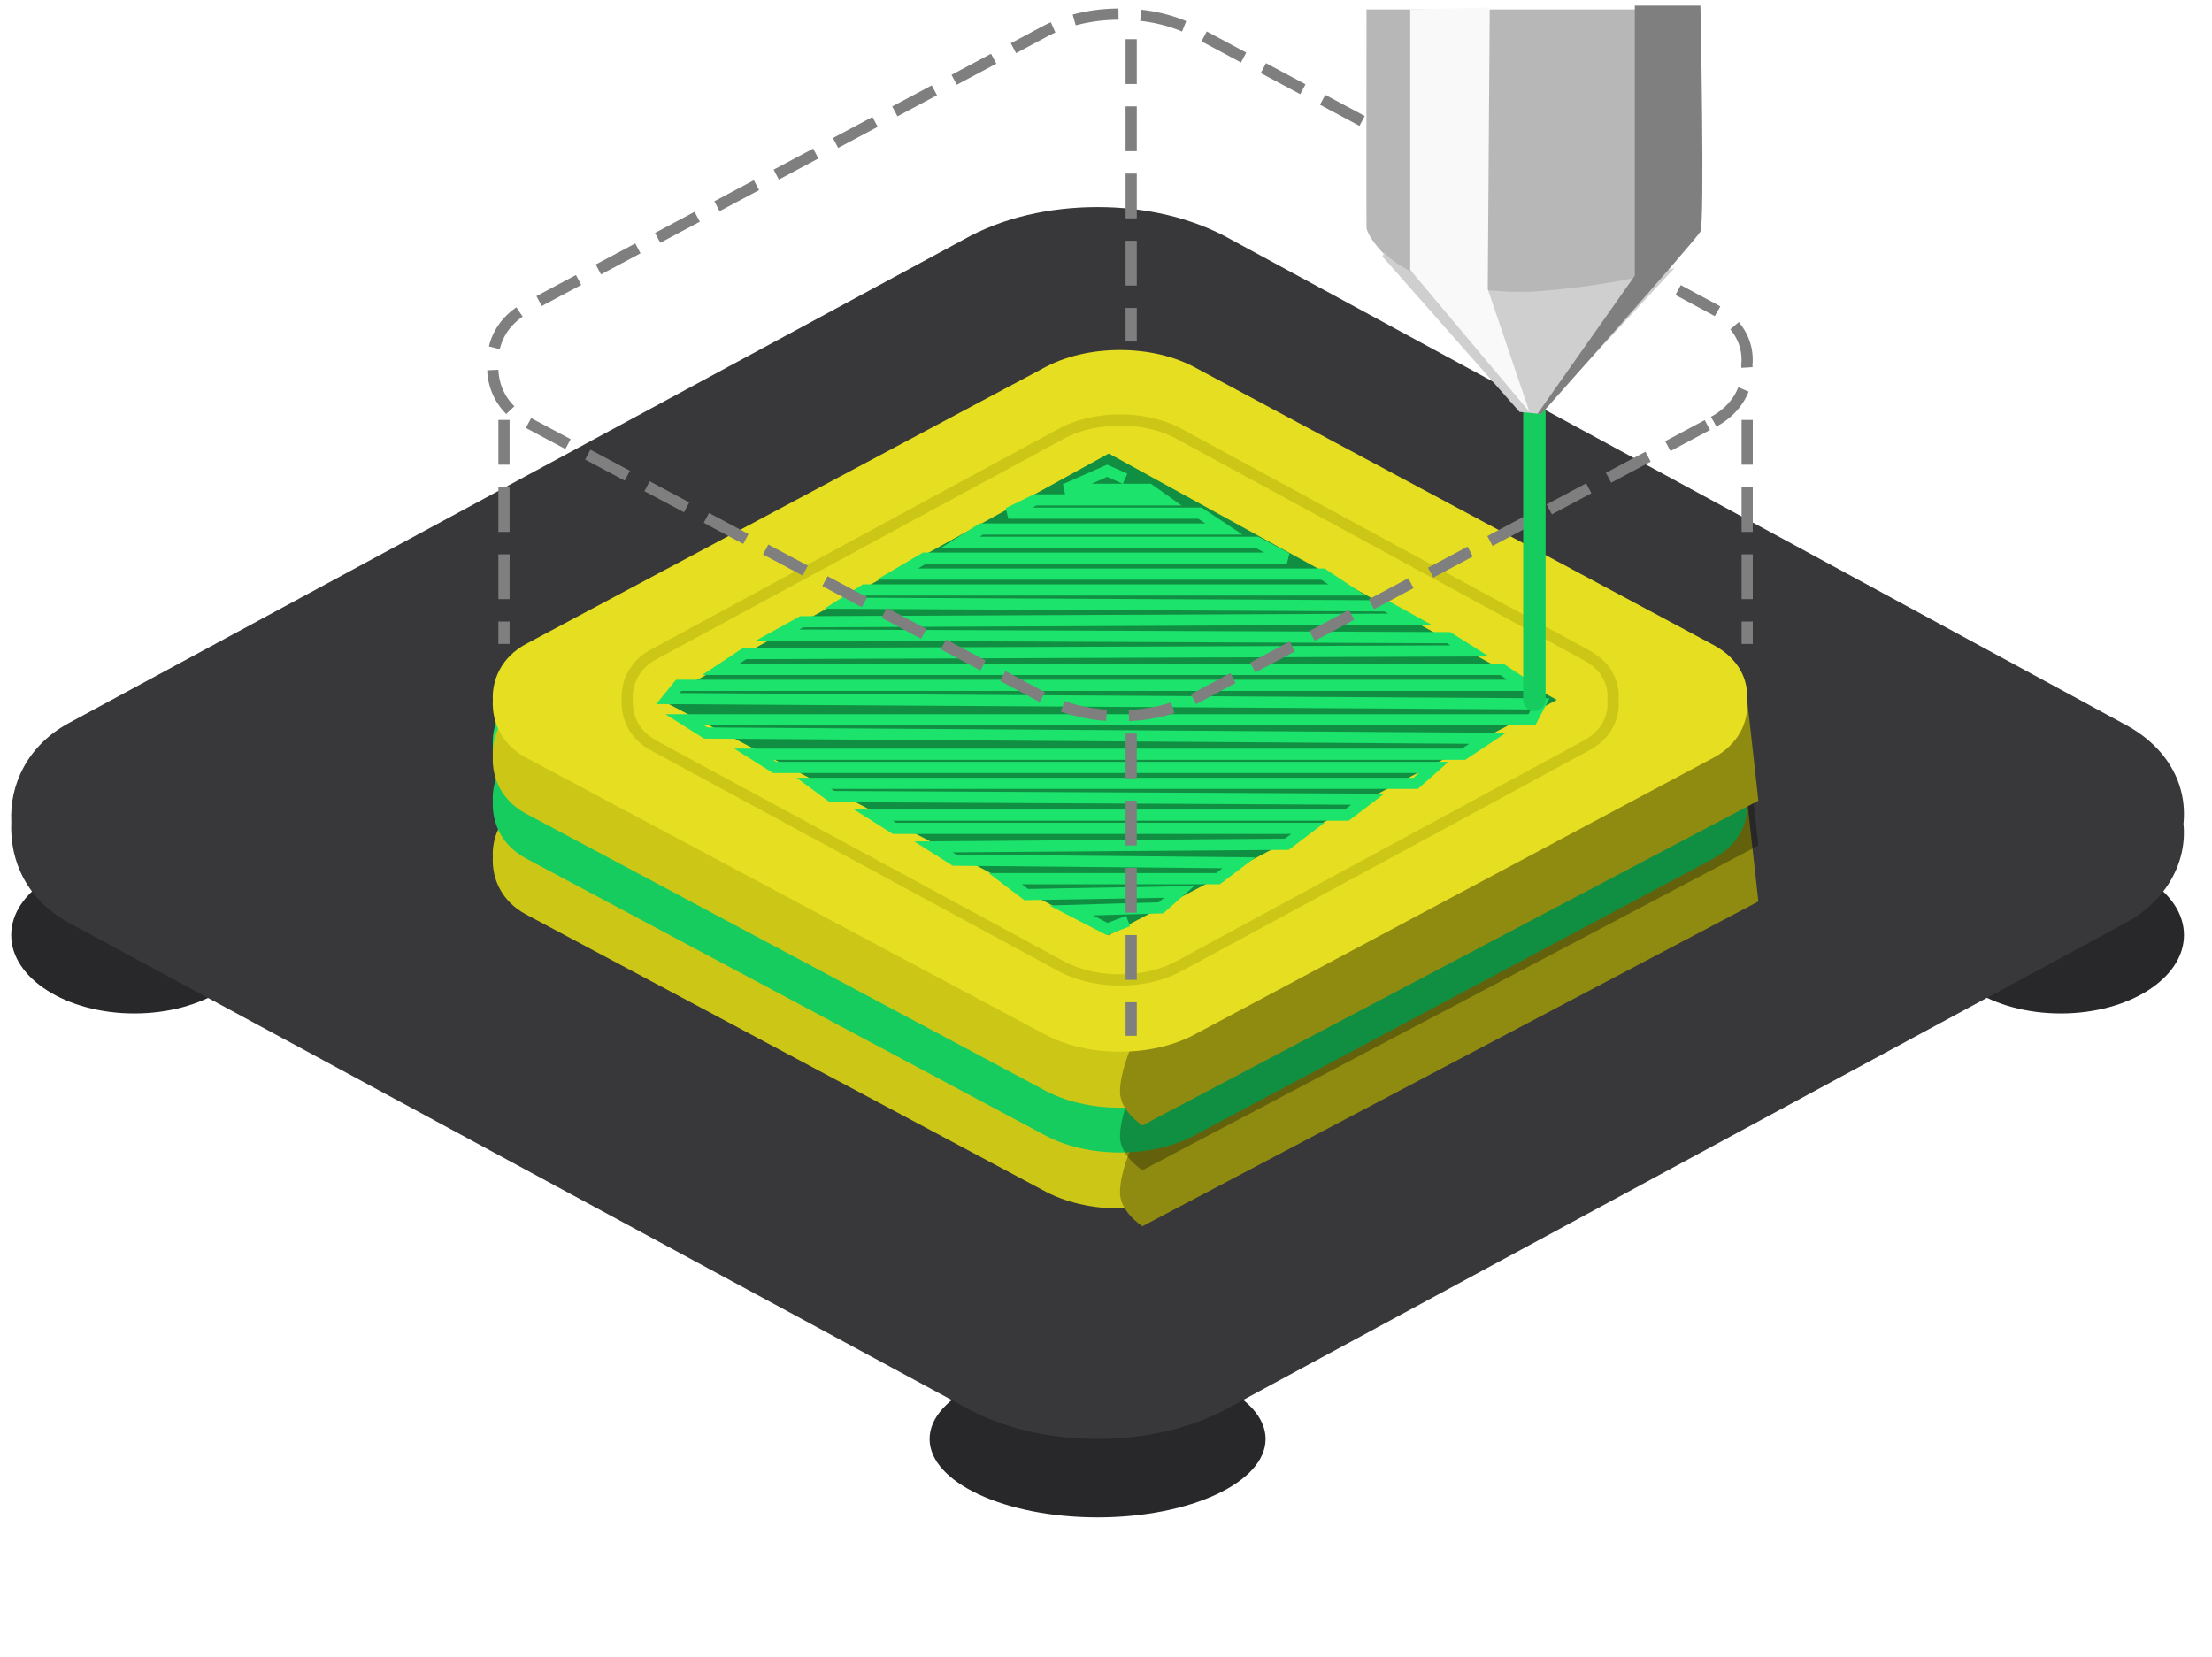 <svg 
 xmlns="http://www.w3.org/2000/svg"
 xmlns:xlink="http://www.w3.org/1999/xlink"
 width="197.5px" height="148px">
<defs>
<filter id="Filter_0">
                <feOffset in="SourceAlpha" dx="0" dy="-4" />
                <feGaussianBlur result="blurOut" stdDeviation="1" />
                <feFlood flood-color="rgb(44, 44, 46)" result="floodOut" />
                <feComposite operator="out" in="floodOut" in2="blurOut" result="compOut" />
                <feComposite operator="in" in="compOut" in2="SourceAlpha" />
                <feComponentTransfer><feFuncA type="linear" slope="1"/></feComponentTransfer>
                <feBlend mode="normal" in2="SourceGraphic" />
            </filter>

</defs>
<path fill-rule="evenodd"  fill="none"
 d="M87.000,141.500 L111.000,141.500 L111.000,147.500 L87.000,147.500 L87.000,141.500 Z"/>
<path fill-rule="evenodd"  fill="rgb(40, 40, 42)"
 d="M97.999,121.500 C106.284,121.500 112.999,124.634 112.999,128.500 C112.999,132.366 106.284,135.500 97.999,135.500 C89.715,135.500 82.999,132.366 82.999,128.500 C82.999,124.634 89.715,121.500 97.999,121.500 Z"/>
<path fill-rule="evenodd"  fill="rgb(40, 40, 42)"
 d="M11.999,76.499 C18.074,76.499 22.999,79.634 22.999,83.500 C22.999,87.366 18.074,90.500 11.999,90.500 C5.924,90.500 0.999,87.366 0.999,83.500 C0.999,79.634 5.924,76.499 11.999,76.499 Z"/>
<path fill-rule="evenodd"  fill="rgb(40, 40, 42)"
 d="M183.999,76.499 C190.074,76.499 194.999,79.634 194.999,83.500 C194.999,87.366 190.074,90.500 183.999,90.500 C177.924,90.500 172.999,87.366 172.999,83.500 C172.999,79.634 177.924,76.499 183.999,76.499 Z"/>
<g filter="url(#Filter_0)">
<path fill-rule="evenodd"  fill="rgb(56, 56, 58)"
 d="M189.828,86.388 C193.532,84.371 195.288,80.872 194.952,77.566 C195.312,74.067 193.532,70.760 189.828,68.743 L109.994,25.432 C106.459,23.415 102.224,22.491 97.992,22.491 C93.757,22.491 89.499,23.415 85.964,25.432 L6.131,68.573 C2.426,70.591 0.839,74.090 1.007,77.396 C0.839,80.895 2.426,84.371 6.131,86.388 L85.964,129.554 C89.499,131.571 93.734,132.494 97.992,132.494 C102.224,132.494 106.459,131.571 109.994,129.554 L189.828,86.388 Z"/>
</g>
<path fill-rule="evenodd"  fill="rgb(204, 198, 23)"
 d="M153.011,81.655 C155.150,80.506 156.163,78.512 155.969,76.629 C156.177,74.636 155.150,72.752 153.011,71.603 L106.922,46.933 C104.881,45.784 102.437,45.258 99.993,45.258 C97.549,45.258 95.091,45.784 93.050,46.933 L46.961,71.507 C44.823,72.656 43.906,74.649 44.003,76.532 C43.906,78.526 44.823,80.506 46.961,81.655 L93.050,106.241 C95.091,107.391 97.535,107.916 99.993,107.916 C102.437,107.916 104.881,107.391 106.922,106.241 L153.011,81.655 Z"/>
<path fill-rule="evenodd"  fill="rgb(143, 139, 17)"
 d="M101.999,109.500 C101.999,109.500 99.999,108.219 99.999,106.500 C99.999,104.720 100.999,102.500 100.999,102.500 L155.999,71.500 L156.999,80.500 L101.999,109.500 Z"/>
<path fill-rule="evenodd"  fill="rgb(23, 204, 95)"
 d="M153.011,76.655 C155.150,75.505 156.163,73.512 155.969,71.629 C156.177,69.636 155.150,67.752 153.011,66.603 L106.922,41.933 C104.881,40.784 102.437,40.258 99.993,40.258 C97.549,40.258 95.091,40.784 93.050,41.933 L46.961,66.507 C44.823,67.656 43.906,69.649 44.003,71.532 C43.906,73.525 44.823,75.505 46.961,76.655 L93.050,101.241 C95.091,102.391 97.535,102.916 99.993,102.916 C102.437,102.916 104.881,102.391 106.922,101.241 L153.011,76.655 Z"/>
<path fill-rule="evenodd"  opacity="0.302" fill="rgb(0, 0, 0)"
 d="M101.999,104.500 C101.999,104.500 99.999,103.219 99.999,101.499 C99.999,99.720 100.999,97.499 100.999,97.499 L155.999,66.500 L156.999,75.500 L101.999,104.500 Z"/>
<path fill-rule="evenodd"  fill="rgb(28, 227, 107)"
 d="M153.011,71.655 C155.150,70.505 156.163,68.512 155.969,66.629 C156.177,64.636 155.150,62.753 153.011,61.603 L106.922,36.934 C104.881,35.784 102.437,35.258 99.993,35.258 C97.549,35.258 95.091,35.784 93.050,36.934 L46.961,61.507 C44.823,62.656 43.906,64.649 44.003,66.532 C43.906,68.525 44.823,70.505 46.961,71.655 L93.050,96.241 C95.091,97.390 97.535,97.916 99.993,97.916 C102.437,97.916 104.881,97.390 106.922,96.241 L153.011,71.655 Z"/>
<path fill-rule="evenodd"  fill="rgb(204, 198, 23)"
 d="M153.011,72.655 C155.150,71.506 156.163,69.512 155.969,67.629 C156.177,65.636 155.150,63.752 153.011,62.603 L106.922,37.933 C104.881,36.784 102.437,36.258 99.993,36.258 C97.549,36.258 95.091,36.784 93.050,37.933 L46.961,62.507 C44.823,63.656 43.906,65.649 44.003,67.532 C43.906,69.525 44.823,71.506 46.961,72.655 L93.050,97.241 C95.091,98.391 97.535,98.916 99.993,98.916 C102.437,98.916 104.881,98.391 106.922,97.241 L153.011,72.655 Z"/>
<path fill-rule="evenodd"  fill="rgb(143, 139, 17)"
 d="M101.999,100.500 C101.999,100.500 99.999,99.219 99.999,97.499 C99.999,95.720 100.999,93.499 100.999,93.499 L155.999,62.500 L156.999,71.500 L101.999,100.500 Z"/>
<path fill-rule="evenodd"  fill="rgb(229, 222, 33)"
 d="M153.011,67.655 C155.150,66.505 156.163,64.512 155.969,62.629 C156.177,60.636 155.150,58.753 153.011,57.604 L106.922,32.934 C104.881,31.784 102.437,31.258 99.993,31.258 C97.549,31.258 95.091,31.784 93.050,32.934 L46.961,57.507 C44.823,58.656 43.906,60.649 44.003,62.532 C43.906,64.525 44.823,66.505 46.961,67.655 L93.050,92.242 C95.091,93.391 97.535,93.917 99.993,93.917 C102.437,93.917 104.881,93.391 106.922,92.242 L153.011,67.655 Z"/>
<path fill-rule="evenodd"  stroke="rgb(204, 198, 23)" stroke-width="1px" stroke-linecap="butt" stroke-linejoin="miter" fill="none"
 d="M141.685,66.551 C143.366,65.634 144.163,64.043 144.010,62.541 C144.174,60.950 143.366,59.447 141.685,58.530 L105.458,38.843 C103.854,37.926 101.933,37.506 100.012,37.506 C98.091,37.506 96.159,37.926 94.554,38.843 L58.327,58.453 C56.646,59.370 55.926,60.961 56.002,62.463 C55.926,64.054 56.646,65.634 58.327,66.551 L94.554,86.171 C96.159,87.088 98.080,87.508 100.012,87.508 C101.933,87.508 103.854,87.088 105.458,86.171 L141.685,66.551 Z"/>
<path fill-rule="evenodd"  fill="rgb(16, 142, 66)"
 d="M58.999,62.499 L98.999,83.499 L138.999,62.499 L98.999,40.499 L58.999,62.499 Z"/>
<path fill-rule="evenodd"  stroke="rgb(28, 227, 107)" stroke-width="1px" stroke-linecap="butt" stroke-linejoin="miter" fill="none"
 d="M100.457,42.750 L98.852,42.040 L95.107,43.696 L102.596,43.696 L103.934,44.642 L92.432,44.642 L90.025,45.825 L107.144,45.825 L109.284,47.243 L87.618,47.243 L85.745,48.426 L112.226,48.426 L114.901,49.845 L82.536,49.845 L80.128,51.264 L118.110,51.264 L120.250,52.683 L77.186,52.683 L75.314,53.866 L123.727,54.102 L125.867,55.285 L71.569,55.522 L69.429,56.704 L129.344,56.941 L131.217,58.124 L66.487,58.360 L64.347,59.779 L134.100,59.779 L136.240,61.198 L60.602,61.198 L59.634,62.381 L137.519,62.854 L136.775,64.273 L61.137,64.273 L63.009,65.456 L132.822,65.929 L130.682,67.348 L67.289,67.348 L69.162,68.530 L128.007,68.530 L126.402,69.949 L72.639,69.949 L74.244,71.132 L122.123,71.368 L120.250,72.788 L77.988,72.788 L79.861,73.970 L116.773,73.970 L114.901,75.389 L83.338,75.626 L85.210,76.808 L110.621,77.045 L108.749,78.464 L89.757,78.464 L91.630,79.883 L105.271,79.647 L103.666,81.066 L95.642,81.302 L98.852,82.958 L100.724,82.248 "/>
<path fill-rule="evenodd"  stroke="rgb(127, 127, 127)" stroke-width="1px" stroke-dasharray="4, 2" stroke-linecap="butt" stroke-linejoin="miter" fill="none"
 d="M153.011,37.654 C155.150,36.505 156.163,34.512 155.969,32.629 C156.177,30.636 155.150,28.752 153.011,27.603 L106.922,2.933 C104.881,1.784 102.437,1.258 99.993,1.258 C97.549,1.258 95.091,1.784 93.050,2.933 L46.961,27.507 C44.823,28.655 43.906,30.649 44.003,32.532 C43.906,34.525 44.823,36.505 46.961,37.654 L93.050,62.241 C95.091,63.390 97.535,63.916 99.993,63.916 C102.437,63.916 104.881,63.390 106.922,62.241 L153.011,37.654 Z"/>
<path fill-rule="evenodd"  stroke="rgb(127, 127, 127)" stroke-width="1px" stroke-dasharray="4, 2" stroke-linecap="butt" stroke-linejoin="miter" fill="none"
 d="M44.999,37.499 L44.999,57.499 "/>
<path fill-rule="evenodd"  stroke="rgb(127, 127, 127)" stroke-width="1px" stroke-dasharray="4, 2" stroke-linecap="butt" stroke-linejoin="miter" fill="none"
 d="M155.998,37.499 L155.998,57.499 "/>
<path fill-rule="evenodd"  stroke="rgb(127, 127, 127)" stroke-width="1px" stroke-dasharray="4, 2" stroke-linecap="butt" stroke-linejoin="miter" fill="none"
 d="M100.998,65.499 L100.998,92.499 "/>
<path fill-rule="evenodd"  stroke="rgb(127, 127, 127)" stroke-width="1px" stroke-dasharray="4, 2" stroke-linecap="butt" stroke-linejoin="miter" fill="none"
 d="M100.998,3.499 L100.998,30.499 "/>
<path fill-rule="evenodd"  fill="rgb(23, 204, 95)"
 d="M137.000,29.500 C137.552,29.500 138.000,29.948 138.000,30.500 L138.000,62.500 C138.000,63.052 137.552,63.500 137.000,63.500 C136.448,63.500 136.000,63.052 136.000,62.500 L136.000,30.500 C136.000,29.948 136.448,29.500 137.000,29.500 Z"/>
<path fill-rule="evenodd"  fill="rgb(183, 183, 183)"
 d="M122.010,0.842 C122.010,0.842 121.986,20.000 122.010,20.328 C122.035,20.656 122.439,21.567 123.785,22.900 C125.131,24.233 135.688,36.086 135.852,36.271 C136.015,36.456 136.181,36.784 136.739,36.785 C137.297,36.787 137.769,36.323 138.158,35.928 C138.548,35.533 150.320,22.387 150.757,21.871 C151.195,21.355 151.641,20.541 151.644,19.128 C151.648,17.716 151.644,0.842 151.644,0.842 L122.010,0.842 Z"/>
<path fill-rule="evenodd"  fill="rgb(207, 207, 207)"
 d="M123.607,22.557 C123.607,22.557 124.446,23.571 126.092,24.271 C128.711,25.385 133.132,26.343 137.626,25.985 C144.944,25.403 149.515,23.928 149.515,23.928 L137.449,36.957 L135.674,36.785 L123.430,22.900 L123.607,22.557 Z"/>
<path fill-rule="evenodd"  fill="rgb(127, 127, 127)"
 d="M145.966,0.500 L145.966,24.614 L137.271,36.957 L137.626,36.957 C137.626,36.957 151.420,21.457 151.822,20.671 C152.224,19.885 151.822,0.500 151.822,0.500 L145.966,0.500 Z"/>
<path fill-rule="evenodd"  fill="rgb(249, 249, 249)"
 d="M125.914,0.842 L125.914,24.100 L136.561,36.785 L132.835,25.814 L133.012,0.671 L125.914,0.842 Z"/>
</svg>
